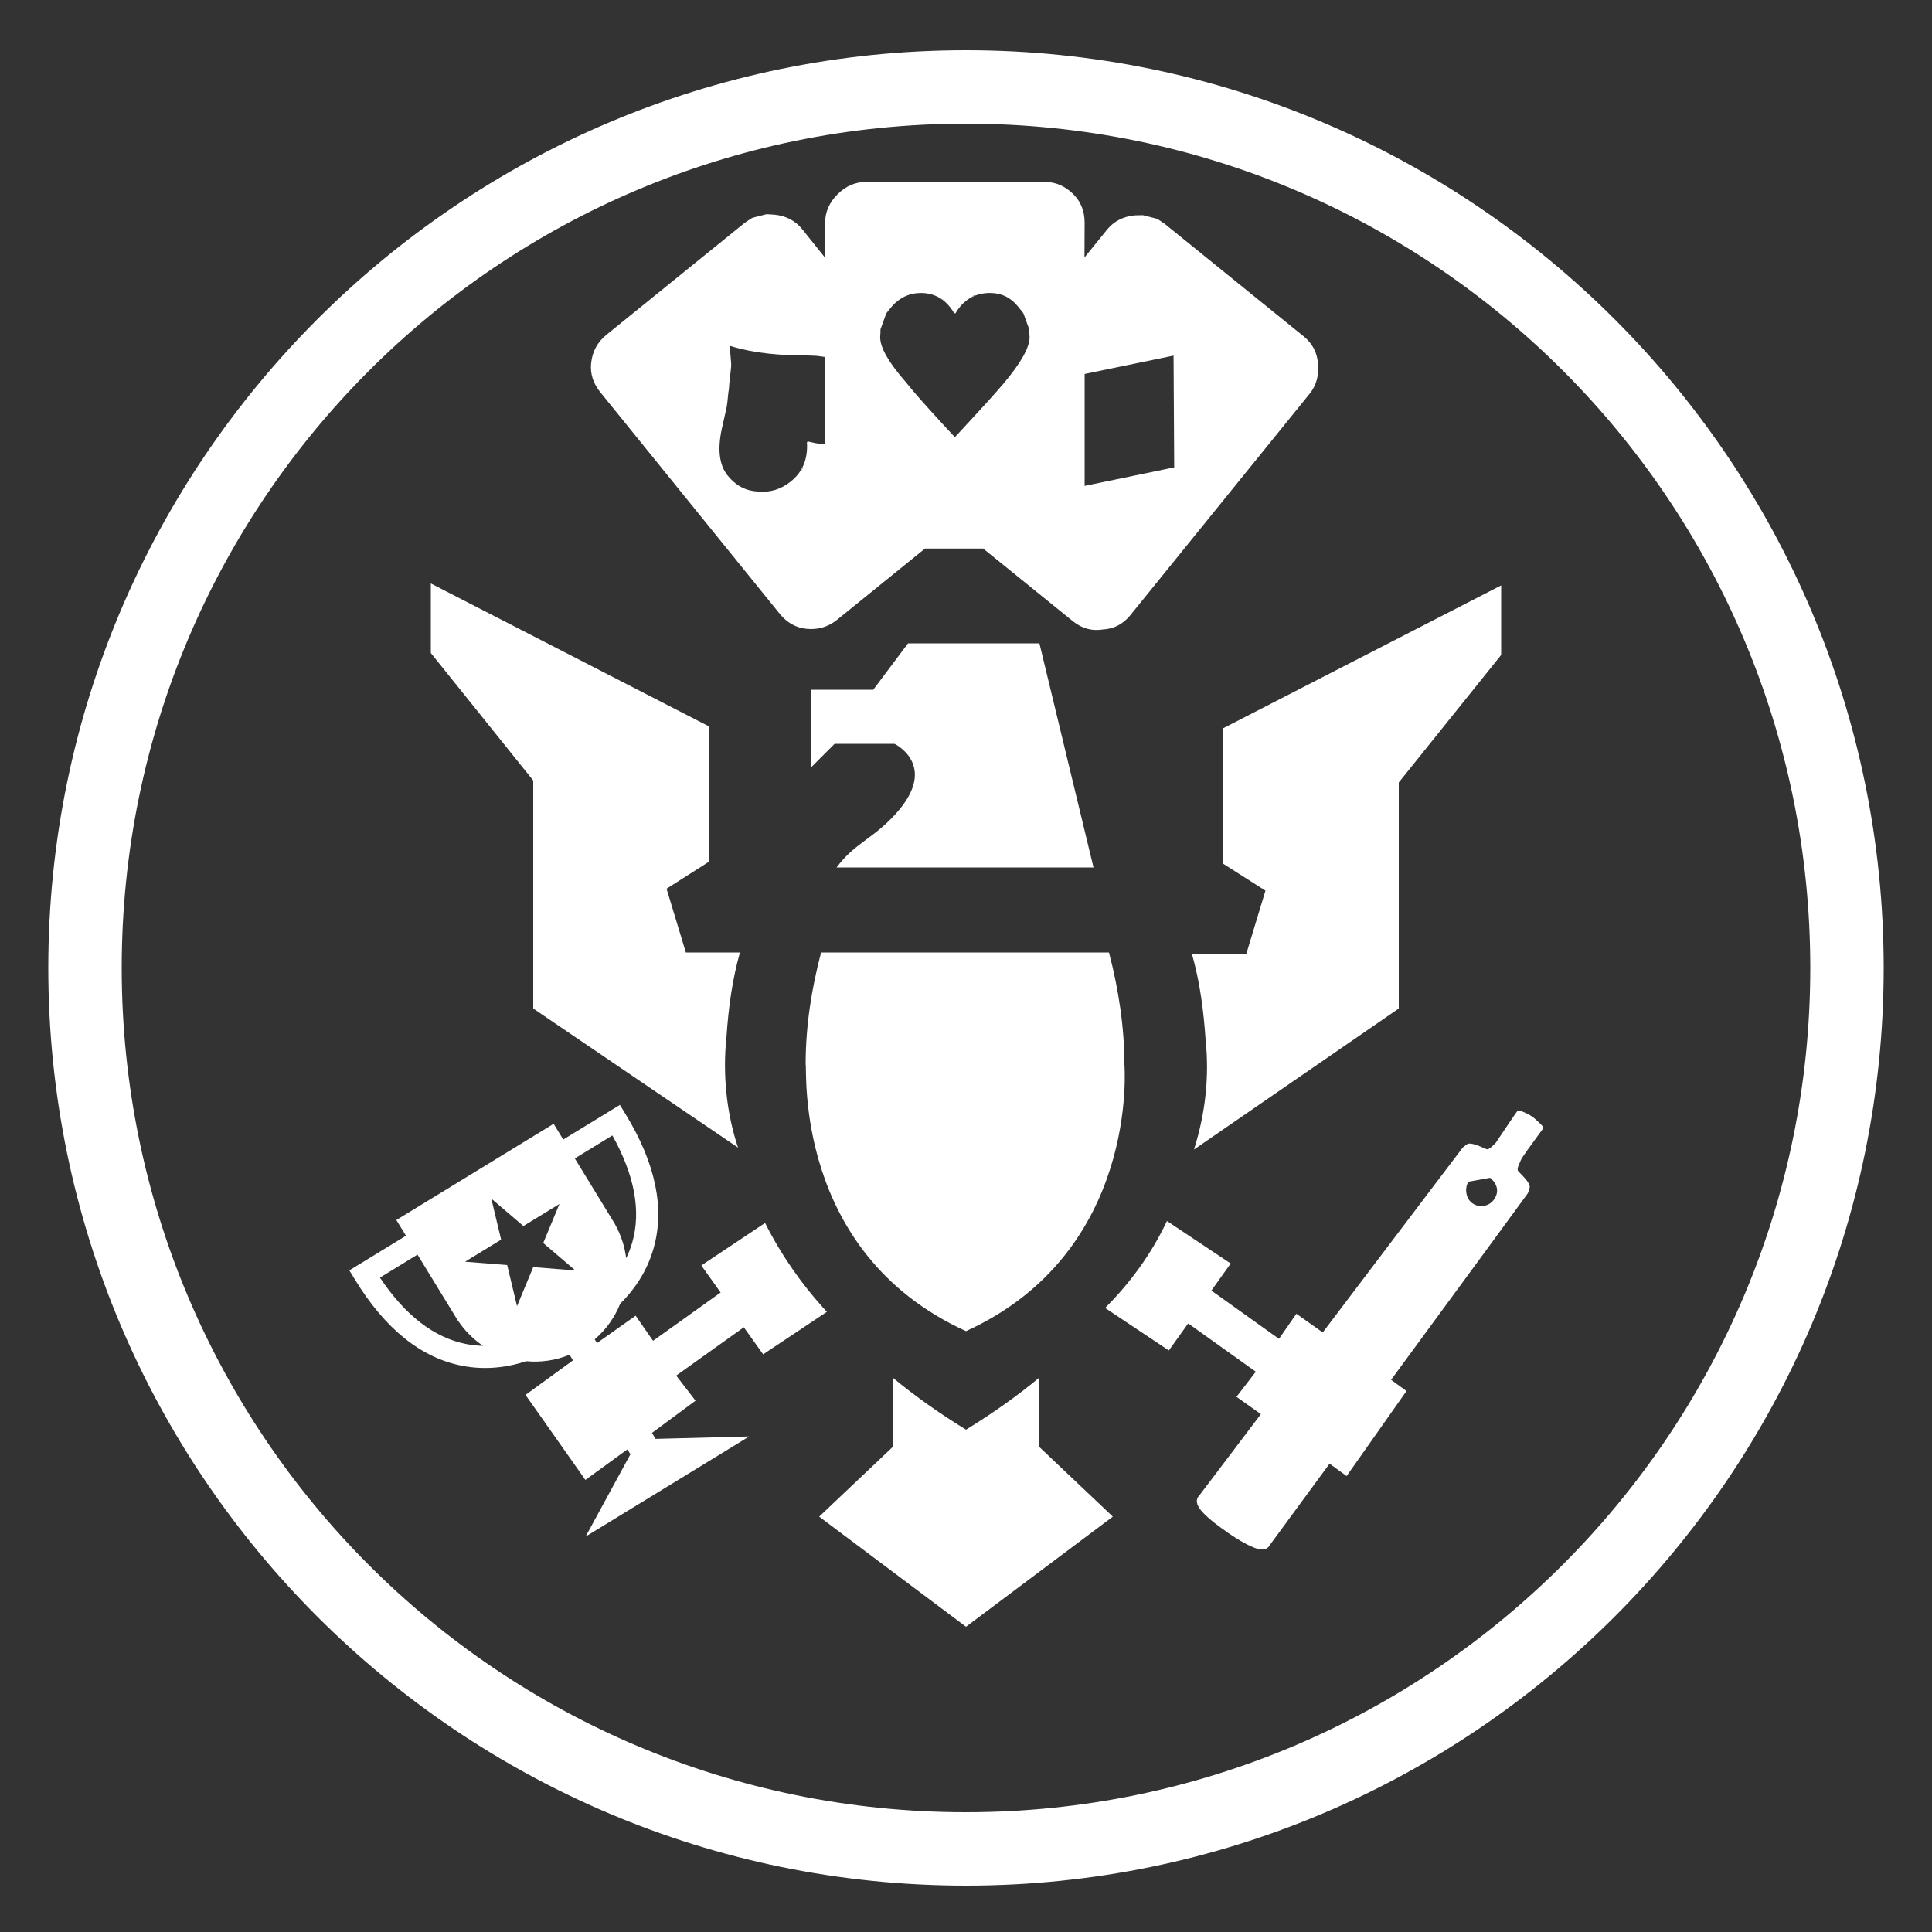 <?xml version="1.0" encoding="UTF-8"?>
<!DOCTYPE svg PUBLIC "-//W3C//DTD SVG 1.1//EN" "http://www.w3.org/Graphics/SVG/1.1/DTD/svg11.dtd">
<svg version="1.1" xmlns="http://www.w3.org/2000/svg" xmlns:xlink="http://www.w3.org/1999/xlink" x="0" y="0" width="520" height="520" viewBox="0, 0, 100, 100">
  <rect x="0" y="0" width="100" height="100" fill="#333333" stroke="none"/>
  <g id="cards" display="none">
    <path d="M32.926,66.385 L32.336,58.821 Q32.303,58.401 31.955,58.103 Q31.639,57.802 31.186,57.838 L26.435,58.208 Q26.014,58.241 25.716,58.589 Q25.418,58.938 25.451,59.358 L26.041,66.922 Q26.076,67.374 26.422,67.64 Q26.771,67.938 27.191,67.905 L31.942,67.534 Q32.395,67.499 32.661,67.153 Q32.961,66.837 32.926,66.385 M28.3,60.859 Q28.568,60.546 28.988,60.513 Q29.441,60.478 29.754,60.746 Q30.071,61.046 30.103,61.467 Q30.129,61.79 30.017,62.026 Q30.437,61.993 30.751,62.262 Q31.067,62.562 31.1,62.982 Q31.132,63.403 30.864,63.716 Q30.566,64.065 30.146,64.097 Q29.596,64.14 29.235,63.681 Q29.015,64.186 28.401,64.234 Q27.98,64.266 27.664,63.966 Q27.318,63.7 27.286,63.28 Q27.253,62.86 27.551,62.511 Q27.819,62.198 28.239,62.165 Q28.057,61.919 28.035,61.628 Q28.002,61.208 28.3,60.859 M28.419,65.305 Q29.17,64.922 29.263,64.036 Q29.525,64.894 30.326,65.157 L28.419,65.305 z" fill="#000000"/>
    <path d="M28.291,65.02 L21.446,61.749 Q21.065,61.567 20.633,61.72 Q20.215,61.844 20.019,62.253 L17.964,66.553 Q17.783,66.934 17.935,67.366 Q18.088,67.798 18.468,67.98 L25.314,71.251 Q25.723,71.447 26.126,71.28 Q26.559,71.127 26.74,70.747 L28.795,66.447 Q28.991,66.037 28.824,65.634 Q28.701,65.216 28.291,65.02 M21.193,66.264 Q21.056,65.875 21.237,65.494 Q21.433,65.085 21.822,64.947 Q22.24,64.824 22.621,65.005 Q22.913,65.145 23.062,65.36 Q23.244,64.98 23.633,64.842 Q24.051,64.719 24.431,64.901 Q24.812,65.082 24.949,65.471 Q25.102,65.904 24.92,66.284 Q24.683,66.781 24.104,66.864 Q24.431,67.308 24.165,67.864 Q23.984,68.244 23.565,68.367 Q23.162,68.534 22.782,68.352 Q22.402,68.171 22.249,67.738 Q22.112,67.349 22.293,66.969 Q21.989,67.003 21.726,66.878 Q21.346,66.696 21.193,66.264 M25.103,68.383 Q25.146,67.541 24.426,67.018 Q25.3,67.22 25.928,66.657 L25.103,68.383 z" fill="#000000"/>
  </g>
  <g id="Layer_1">
    <path d="M50,2.6 C23.8,2.6 2.5,23.9 2.5,50.1 C2.5,76.3 23.8,97.6 50,97.6 C76.2,97.6 97.5,76.3 97.5,50.1 L97.5,50.1 C97.5,23.9 76.2,2.6 50,2.6 z M50,93.8 C25.8,93.8 6.3,74.2 6.3,50.1 C6.3,26 25.8,6.4 50,6.4 C74.2,6.4 93.7,26 93.7,50.1 C93.7,74.2 74.1,93.8 50,93.8 z" fill="#FFFFFF"/>
    <path d="M88.8,50.1 C88.8,71.6 71.4,88.9 50,88.9 C28.6,88.9 11.2,71.6 11.2,50.1 C11.2,28.6 28.5,11.2 50,11.2 L50,11.2 C71.5,11.2 88.8,28.6 88.8,50.1" fill="#000000" display="none"/>
    <path d="M46.3,38.5 L46.3,38.5 L43.2,38.5 L42,39.7 L42,35.7 L45.2,35.7 L47,33.3 L53.8,33.3 L56.6,44.9 L43.3,44.9 C44.2,43.7 45,43.5 46.1,42.4 C48.8,39.7 46.3,38.5 46.3,38.5 z" fill="#FFFFFF"/>
    <path d="M27.6,52.2 C27.6,52.2 27.6,40.5 27.6,40.4 L22.3,33.8 L22.3,30.2 L36.7,37.6 L36.7,44.6 L34.5,46 L35.5,49.3 L38.3,49.3 C37.9,50.7 37.7,52.2 37.6,53.7 C37.4,55.6 37.6,57.6 38.2,59.4 L27.6,52.2 z" fill="#FFFFFF"/>
    <path d="M63.3,37.7 L77.7,30.3 L77.7,33.9 L72.4,40.5 L72.4,52.2 L61.8,59.5 C62.4,57.6 62.6,55.7 62.4,53.8 C62.3,52.3 62.1,50.8 61.7,49.4 L64.5,49.4 L65.5,46.1 L63.3,44.7 L63.3,37.7 z" fill="#FFFFFF"/>
    <path d="M53.8,71.3 L53.8,71.3 L53.8,74.9 L57.6,78.5 L50,84.2 L42.4,78.5 L46.2,74.9 L46.2,71.3 C47.4,72.3 48.7,73.2 50,74 C51.3,73.2 52.6,72.3 53.8,71.3 z" fill="#FFFFFF"/>
    <path d="M50,68.9 C41,64.8 41.8,55.2 41.7,55.1 C41.7,53.1 42,51.2 42.5,49.3 L57.4,49.3 C57.9,51.2 58.2,53.2 58.2,55.1 C58.2,55.1 59,64.8 50,68.9 z" fill="#FFFFFF"/>
    <path d="M45.1,30.1 L47,24.3 L42,20.7 L48.1,20.7 L50,14.9 L51.9,20.7 L58,20.7 L53,24.3 L54.9,30.1 L50,26.5 L45.1,30.1 z" fill="#000000" display="none"/>
    <path d="M39.6,63.3 C40.4,64.9 41.5,66.5 42.8,67.9 L39.5,70.1 L38.5,68.7 L35,71.2 L36,72.5 L33.7,74.2 L32.5,75 L30.3,76.6 L27.2,72.2 L29.4,70.6 L30.5,69.8 L32.9,68.1 L33.8,69.4 L37.3,66.9 L36.3,65.5 L39.6,63.3 z" fill="#FFFFFF"/>
    <path d="M70.6,70.4 L72.8,72 L69.7,76.4 L67.5,74.8 L66.4,74 L64,72.3 L65,71 L61.5,68.5 L60.5,69.9 L57.2,67.7 C58.5,66.4 59.6,64.9 60.4,63.2 L63.7,65.4 L62.7,66.8 L66.2,69.3 L67.1,68 L69.5,69.7" fill="#FFFFFF"/>
  </g>
  <g id="cards_hidden">
    <path d="M54.085,9.417 C54.642,9.417 55.135,9.631 55.562,10.058 C55.947,10.444 56.14,10.936 56.14,11.534 L56.132,13.329 L57.297,11.891 C57.647,11.458 58.124,11.21 58.727,11.147 L59.155,11.138 L59.166,11.14 C59.444,11.217 59.818,11.304 59.841,11.312 C59.89,11.328 59.928,11.348 59.992,11.389 C60.017,11.405 60.195,11.525 60.275,11.578 L67.471,17.405 C67.937,17.782 68.185,18.259 68.215,18.833 C68.278,19.433 68.134,19.951 67.784,20.383 L58.508,31.839 C58.131,32.304 57.654,32.553 57.082,32.582 C56.513,32.673 55.995,32.529 55.53,32.152 L50.887,28.392 L47.88,28.392 L43.331,32.076 C42.866,32.453 42.332,32.609 41.731,32.546 C41.189,32.489 40.729,32.228 40.353,31.763 L31.076,20.307 C30.7,19.843 30.54,19.338 30.597,18.796 C30.66,18.196 30.924,17.706 31.389,17.329 L38.539,11.539 C38.624,11.483 38.806,11.359 38.829,11.344 C38.895,11.301 38.934,11.28 38.983,11.263 C39.012,11.253 39.389,11.165 39.664,11.089 L39.676,11.087 L40.087,11.111 C40.688,11.174 41.164,11.422 41.515,11.854 L42.708,13.341 L42.708,11.534 C42.708,10.978 42.922,10.485 43.349,10.058 C43.776,9.631 44.269,9.417 44.825,9.417 L54.085,9.417 z M37.768,17.898 C37.869,19.221 37.881,18.577 37.75,19.83 C37.716,20.247 37.741,20.084 37.699,20.324 C37.599,21.279 37.678,20.738 37.42,21.938 C37.115,23.149 37.198,24.042 37.665,24.618 C38.081,25.132 38.594,25.405 39.208,25.441 C39.848,25.508 40.424,25.334 40.938,24.917 C41.548,24.423 41.824,23.748 41.767,22.888 L41.815,22.848 C41.865,22.86 41.865,22.86 41.915,22.872 C42.16,22.931 42.29,22.956 42.437,22.966 C42.632,22.969 42.541,22.974 42.708,22.955 L42.708,18.477 C42.559,18.457 42.41,18.436 42.261,18.418 C42.212,18.413 41.85,18.401 41.789,18.399 C40.434,18.398 39.068,18.304 37.768,17.898 z M60.743,18.407 L56.14,19.357 L56.14,25.15 L60.776,24.192 L60.743,18.407 z M41.581,24.148 L41.471,24.364 C41.551,24.259 41.507,24.327 41.581,24.148 z M51.251,15.163 C50.467,15.164 49.87,15.513 49.457,16.215 L49.391,16.215 C48.977,15.513 48.402,15.164 47.66,15.164 C47.083,15.164 46.589,15.39 46.178,15.842 C46.112,15.923 45.966,16.099 45.948,16.121 C45.9,16.18 45.878,16.214 45.859,16.256 C45.848,16.28 45.72,16.66 45.611,16.944 L45.611,16.944 L45.611,16.944 C45.571,17.047 45.572,17.045 45.572,17.08 C45.573,17.118 45.573,17.149 45.572,17.193 C45.57,17.261 45.566,17.347 45.557,17.456 C45.557,17.99 45.994,18.76 46.871,19.762 C47.374,20.386 47.812,20.879 48.771,21.923 C48.798,21.952 48.798,21.952 48.824,21.981 C48.888,22.05 48.951,22.119 49.014,22.188 L49.014,22.188 L49.424,22.628 C49.488,22.559 49.447,22.603 49.545,22.498 C49.637,22.399 49.729,22.3 49.821,22.202 C49.823,22.199 49.823,22.199 49.825,22.197 C49.827,22.195 49.827,22.195 49.829,22.192 L49.829,22.192 L49.829,22.192 C50.742,21.21 51.328,20.565 51.914,19.888 C52.833,18.803 53.291,17.99 53.291,17.459 C53.282,17.347 53.277,17.261 53.275,17.192 C53.275,17.124 53.275,17.163 53.275,17.077 C53.267,17.001 53.275,17.049 53.234,16.938 C53.126,16.657 52.999,16.279 52.988,16.255 C52.969,16.213 52.947,16.18 52.899,16.12 C52.882,16.099 52.736,15.923 52.67,15.842 C52.299,15.389 51.827,15.164 51.251,15.164 z M48.763,15.472 L48.915,15.58 C48.849,15.51 48.895,15.552 48.763,15.472 z M50.517,15.254 C50.379,15.289 50.458,15.261 50.288,15.36 L50.517,15.254 z" fill="#FFFFFF"/>
    <path d="M29.154,58.982 L28.656,58.168 L20.515,63.148 L21.013,63.962 L18.082,65.755 L18.381,66.244 C19.932,68.78 21.792,70.276 23.908,70.691 C25.195,70.944 26.351,70.748 27.235,70.456 C27.984,70.526 28.754,70.42 29.48,70.122 L32.63,75.273 L30.312,79.531 L34.546,76.941 L38.779,74.351 L33.933,74.476 L30.782,69.325 C31.378,68.814 31.823,68.177 32.102,67.479 C32.765,66.825 33.465,65.885 33.826,64.624 C34.42,62.551 33.935,60.214 32.384,57.678 L32.085,57.189 L29.154,58.982 z M24.129,69.567 C22.472,69.242 20.973,68.087 19.666,66.129 L21.61,64.939 L23.702,68.359 L23.706,68.356 C24.06,68.886 24.502,69.323 25.002,69.66 C24.721,69.655 24.429,69.626 24.129,69.567 z M28.118,64.338 L29.78,65.759 L27.6,65.586 L26.761,67.606 L26.252,65.479 L24.072,65.306 L25.938,64.164 L25.429,62.037 L27.091,63.459 L28.957,62.317 L28.118,64.338 z M32.729,64.295 C32.645,64.593 32.535,64.87 32.41,65.126 C32.337,64.529 32.15,63.936 31.839,63.381 L31.843,63.379 L29.752,59.959 L31.696,58.77 C32.841,60.819 33.189,62.675 32.729,64.295 z" fill="#FFFFFF"/>
    <path d="M78.661,57.476 C79.098,57.666 78.92,57.576 79.204,57.73 C79.256,57.762 79.31,57.797 79.364,57.835 L79.362,57.837 C79.396,57.864 79.569,58.006 79.706,58.142 C79.728,58.168 79.749,58.189 79.768,58.206 C79.846,58.29 79.898,58.364 79.879,58.397 C79.276,59.23 78.771,59.904 78.714,60.057 C78.658,60.21 78.487,60.497 78.58,60.615 C78.673,60.733 79.251,61.231 79.172,61.485 C79.094,61.738 79.115,61.702 79.054,61.801 C78.992,61.9 65.715,79.986 65.715,79.986 C65.715,79.986 65.581,80.357 64.933,80.114 C64.285,79.87 63.438,79.25 63.438,79.25 L63.439,79.248 C63.195,79.082 62.565,78.635 62.202,78.222 C61.745,77.703 62.045,77.446 62.045,77.446 C62.045,77.446 75.595,59.548 75.666,59.456 C75.737,59.363 75.711,59.396 75.92,59.233 C76.129,59.07 76.799,59.434 76.943,59.48 C77.086,59.525 77.295,59.263 77.417,59.156 C78.047,58.213 78.491,57.56 78.559,57.48 L78.661,57.476 z M76.011,61.165 C75.801,61.468 75.851,62.032 76.216,62.284 C76.581,62.536 77.082,62.445 77.334,62.08 C77.587,61.715 77.538,61.31 77.13,60.961" fill="#FFFFFF"/>
  </g>
</svg>
